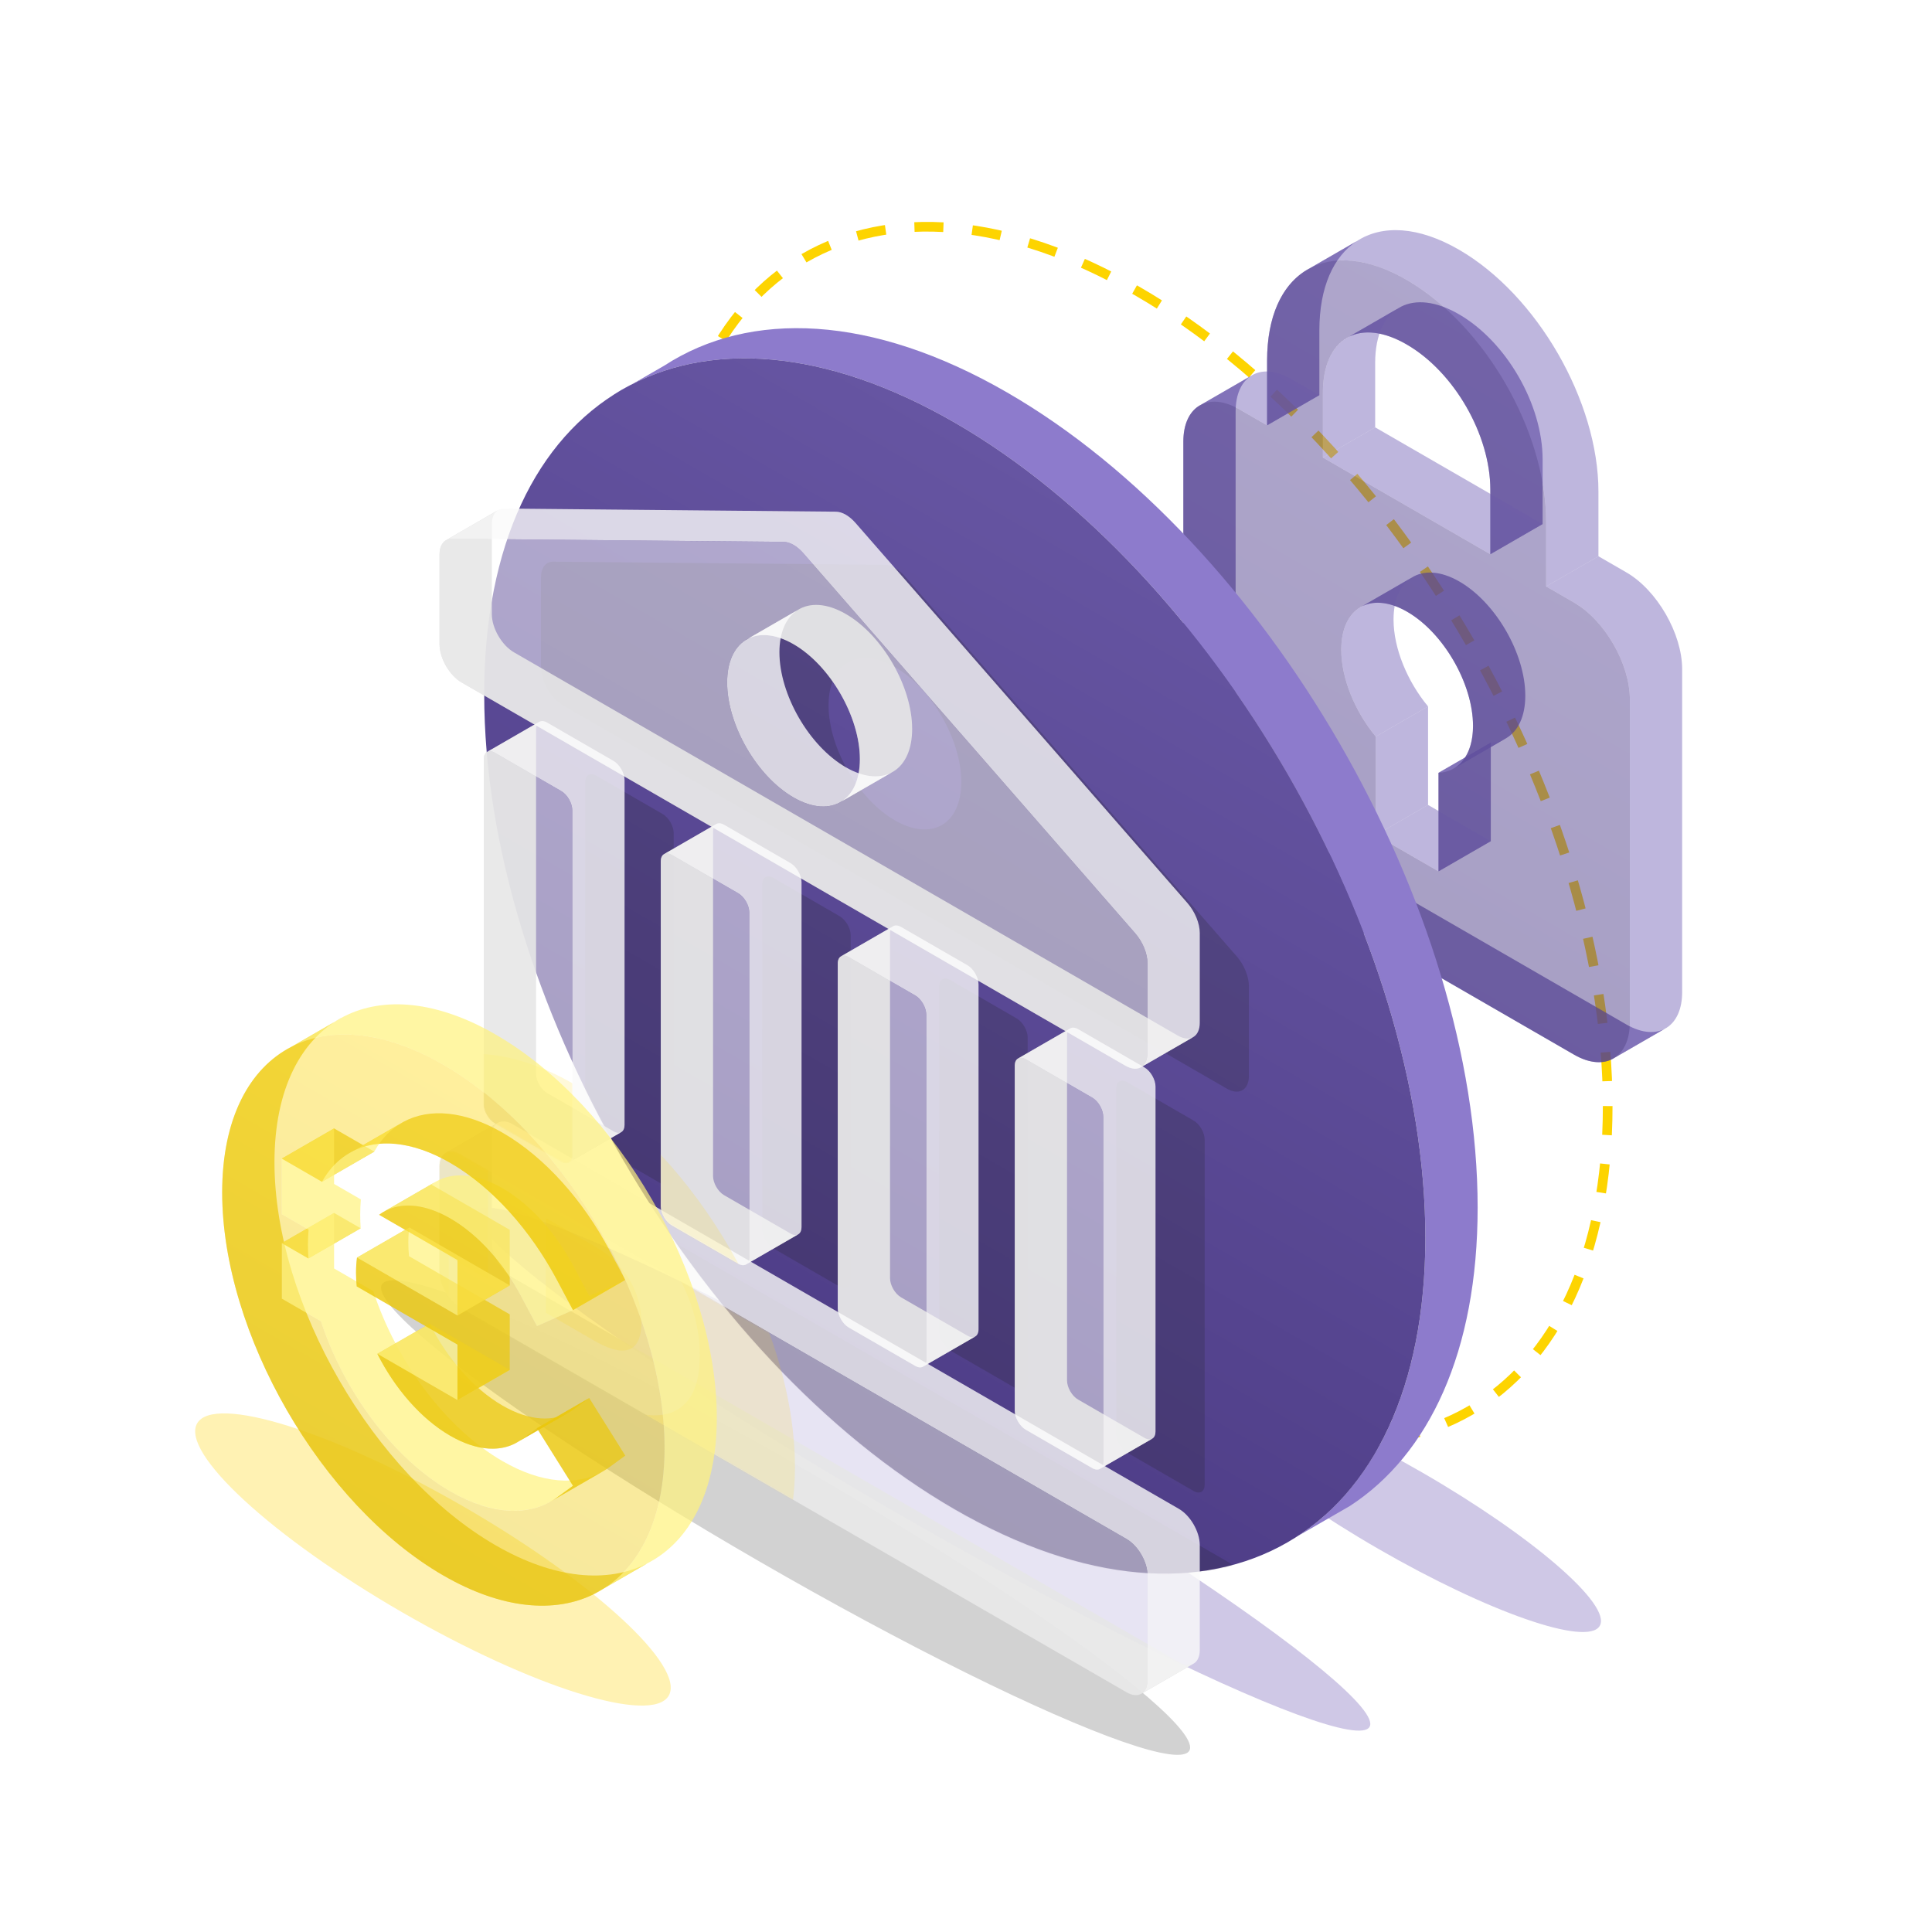 <svg width="1600" height="1600" viewBox="0 0 1600 1600" fill="none" xmlns="http://www.w3.org/2000/svg">
<path d="M1331.42 916C1331.42 1164.53 1156.94 1265.26 941.711 1141C726.48 1016.74 552 714.528 552 466C552 217.472 726.48 116.736 941.711 241C1156.94 365.264 1331.42 667.472 1331.42 916Z" stroke="#FDD400" stroke-width="8" stroke-dasharray="24 24"/>
<g filter="url(#filter0_f_2376_2)">
<ellipse cx="650.588" cy="1256.8" rx="386.073" ry="42.317" transform="rotate(30 650.588 1256.8)" fill="#201F21" fill-opacity="0.2"/>
</g>
<g filter="url(#filter1_f_2376_2)">
<ellipse cx="764.616" cy="1216.73" rx="426.764" ry="42.317" transform="rotate(30 764.616 1216.73)" fill="#5E48AC" fill-opacity="0.3"/>
</g>
<g filter="url(#filter2_f_2376_2)">
<ellipse cx="1159.54" cy="1251.02" rx="190.88" ry="36.463" transform="rotate(30 1159.54 1251.02)" fill="#5E48AC" fill-opacity="0.3"/>
</g>
<g filter="url(#filter3_f_2376_2)">
<ellipse cx="358.556" cy="1291.51" rx="225.484" ry="50.606" transform="rotate(30 358.556 1291.51)" fill="#FDD400" fill-opacity="0.3"/>
</g>
<path fill-rule="evenodd" clip-rule="evenodd" d="M1337.2 875.95C1328.76 881.458 1316.79 881.055 1303.57 873.423L1026.22 713.298C1000.8 698.62 980 662.541 980 633.123V365.69C980 351.57 984.793 341.448 992.588 336.364L1035.89 311.364C1028.09 316.448 1023.3 326.57 1023.3 340.69V608.123C1023.3 637.541 1044.1 673.62 1069.53 688.298L1346.87 848.423C1360.09 856.055 1372.06 856.458 1380.51 850.95L1337.2 875.95Z" fill="#544199" fill-opacity="0.7"/>
<path fill-rule="evenodd" clip-rule="evenodd" d="M1049.34 352.234V298.748C1049.34 262.805 1061.05 237.323 1080.39 224.672L1123.69 199.672C1104.35 212.323 1092.64 237.805 1092.64 273.748V327.234L1049.34 352.234Z" fill="#544199" fill-opacity="0.7"/>
<path fill-rule="evenodd" clip-rule="evenodd" d="M1234.23 458.984V405.498C1234.23 360.034 1204.19 307.921 1164.9 285.237C1146.04 274.348 1129.31 272.699 1117.01 278.957L1160.31 253.957C1172.61 247.699 1189.34 249.348 1208.2 260.237C1247.49 282.921 1277.53 335.034 1277.53 380.498V433.984L1234.23 458.984Z" fill="#544199" fill-opacity="0.7"/>
<path fill-rule="evenodd" clip-rule="evenodd" d="M1191.31 640.022V721.61L1234.61 696.61V615.022L1191.31 640.022Z" fill="#544199" fill-opacity="0.7"/>
<path fill-rule="evenodd" clip-rule="evenodd" d="M1125.58 503.504C1135.53 497.035 1149.66 497.564 1165.33 506.61C1195.46 524.007 1219.89 566.316 1219.89 601.11C1219.89 618.342 1213.9 630.499 1204.19 636.268L1247.49 611.268C1257.2 605.499 1263.19 593.342 1263.19 576.11C1263.19 541.316 1238.76 499.007 1208.63 481.61C1192.96 472.564 1178.84 472.035 1168.88 478.504L1125.58 503.504Z" fill="#544199" fill-opacity="0.7"/>
<g filter="url(#filter4_bii_2376_2)">
<path fill-rule="evenodd" clip-rule="evenodd" d="M1280.46 485.672L1303.57 499.015C1328.99 513.693 1349.79 549.772 1349.79 579.19V846.623C1349.79 860.743 1345 870.865 1337.2 875.949L1380.51 850.949C1388.3 845.865 1393.09 835.743 1393.09 821.623V554.19C1393.09 524.772 1372.29 488.693 1346.87 474.015L1323.76 460.672L1280.46 485.672Z" fill="#7F6EBD" fill-opacity="0.5"/>
</g>
<g filter="url(#filter5_bii_2376_2)">
<path fill-rule="evenodd" clip-rule="evenodd" d="M992.588 336.364C1001.03 330.855 1013 331.258 1026.22 338.891L1049.34 352.234L1092.64 327.234L1069.52 313.891C1056.3 306.258 1044.33 305.855 1035.89 311.364L992.588 336.364Z" fill="#7F6EBD" fill-opacity="0.5"/>
</g>
<g filter="url(#filter6_bii_2376_2)">
<path fill-rule="evenodd" clip-rule="evenodd" d="M1080.39 224.672C1101.34 210.967 1131.25 212.322 1164.9 231.75C1229.61 269.113 1280.46 357.304 1280.46 432.186V485.672L1323.76 460.672V407.186C1323.76 332.304 1272.91 244.113 1208.2 206.75C1174.55 187.322 1144.65 185.967 1123.69 199.672L1080.39 224.672Z" fill="#7F6EBD" fill-opacity="0.5"/>
</g>
<g filter="url(#filter7_bii_2376_2)">
<path fill-rule="evenodd" clip-rule="evenodd" d="M1117.01 278.958C1103.68 285.737 1095.56 301.795 1095.56 325.436V378.922L1138.86 353.922V300.436C1138.86 276.795 1146.99 260.737 1160.31 253.958L1117.01 278.958Z" fill="#7F6EBD" fill-opacity="0.5"/>
</g>
<g filter="url(#filter8_bii_2376_2)">
<path fill-rule="evenodd" clip-rule="evenodd" d="M1095.56 378.922L1234.23 458.984L1277.53 433.984L1138.86 353.922L1095.56 378.922Z" fill="#7F6EBD" fill-opacity="0.5"/>
</g>
<g filter="url(#filter9_bii_2376_2)">
<path fill-rule="evenodd" clip-rule="evenodd" d="M1204.19 636.268C1200.41 638.511 1196.08 639.788 1191.31 640.022L1234.61 615.022C1239.38 614.788 1243.72 613.511 1247.49 611.268L1204.19 636.268Z" fill="#7F6EBD" fill-opacity="0.5"/>
</g>
<g filter="url(#filter10_bii_2376_2)">
<path fill-rule="evenodd" clip-rule="evenodd" d="M1191.31 721.61L1139.35 691.61L1182.65 666.61L1234.61 696.61L1191.31 721.61Z" fill="#7F6EBD" fill-opacity="0.5"/>
</g>
<g filter="url(#filter11_bii_2376_2)">
<path fill-rule="evenodd" clip-rule="evenodd" d="M1139.35 691.61V610.022L1182.65 585.022V666.61L1139.35 691.61Z" fill="#7F6EBD" fill-opacity="0.5"/>
</g>
<g filter="url(#filter12_bii_2376_2)">
<path fill-rule="evenodd" clip-rule="evenodd" d="M1139.35 610.022C1122.33 589.532 1110.77 562.043 1110.77 538.11C1110.77 521.409 1116.4 509.475 1125.58 503.504L1168.88 478.504C1159.7 484.475 1154.07 496.409 1154.07 513.11C1154.07 537.043 1165.63 564.532 1182.65 585.022L1139.35 610.022Z" fill="#7F6EBD" fill-opacity="0.5"/>
</g>
<g filter="url(#filter13_b_2376_2)">
<path fill-rule="evenodd" clip-rule="evenodd" d="M1280.46 485.672L1303.57 499.016C1328.99 513.694 1349.79 549.772 1349.79 579.19V846.623C1349.79 876.041 1328.99 888.1 1303.57 873.422L1026.22 713.297C1000.8 698.619 980 662.541 980 633.123V365.69C980 336.272 1000.8 324.213 1026.22 338.891L1049.34 352.235V298.748C1049.34 223.867 1100.18 194.388 1164.9 231.75C1229.61 269.113 1280.46 357.304 1280.46 432.185V485.672ZM1164.9 285.237C1125.61 262.552 1095.56 279.972 1095.56 325.435V378.922L1234.23 458.985V405.498C1234.23 360.034 1204.19 307.921 1164.9 285.237ZM1219.89 601.11C1219.89 625.043 1208.33 639.186 1191.31 640.022V721.61L1139.35 691.61V610.022C1122.33 589.531 1110.77 562.043 1110.77 538.11C1110.77 503.316 1135.2 489.213 1165.33 506.61C1195.46 524.007 1219.89 566.316 1219.89 601.11Z" fill="url(#paint0_linear_2376_2)" fill-opacity="0.5"/>
</g>
<g filter="url(#filter14_ii_2376_2)">
<path fill-rule="evenodd" clip-rule="evenodd" d="M506.812 327.812C577.89 281.605 678.791 285.383 790.712 350C1005.94 474.264 1180.42 776.472 1180.42 1025C1180.42 1144.29 1140.22 1229.54 1074.61 1272.19L1117.91 1247.19C1183.52 1204.54 1223.72 1119.29 1223.72 1000C1223.72 751.472 1049.24 449.264 834.013 325C722.093 260.383 621.191 256.605 550.113 302.812L506.812 327.812Z" fill="#8D7BCC"/>
</g>
<g filter="url(#filter15_b_2376_2)">
<path d="M1180.42 1025C1180.42 1273.53 1005.94 1374.26 790.711 1250C575.48 1125.74 401 823.528 401 575C401 326.472 575.48 225.736 790.711 350C1005.94 474.264 1180.42 776.472 1180.42 1025Z" fill="url(#paint1_linear_2376_2)"/>
</g>
<mask id="mask0_2376_2" style="mask-type:alpha" maskUnits="userSpaceOnUse" x="401" y="296" width="780" height="1008">
<path d="M1180.42 1025C1180.42 1273.53 1005.94 1374.26 790.711 1250C575.48 1125.74 401 823.528 401 575C401 326.472 575.48 225.736 790.711 350C1005.94 474.264 1180.42 776.472 1180.42 1025Z" fill="url(#paint2_linear_2376_2)"/>
</mask>
<g mask="url(#mask0_2376_2)">
<g filter="url(#filter16_f_2376_2)">
<path fill-rule="evenodd" clip-rule="evenodd" d="M448 478.232C448 470.168 451.97 465.096 458.236 465.156L733.064 467.753C738.163 467.802 744.136 471.25 749.235 477.09L1024.06 791.836C1030.33 799.013 1034.3 808.668 1034.3 816.732V890.974C1034.3 902.66 1026.1 907.396 1015.98 901.554L466.322 584.21C456.203 578.368 448 564.16 448 552.474V478.232ZM796.115 647.669C796.115 682.725 771.506 696.935 741.15 679.409C710.793 661.882 686.184 619.256 686.184 584.201C686.184 549.145 710.793 534.935 741.15 552.461C771.506 569.988 796.115 612.614 796.115 647.669Z" fill="#201F21" fill-opacity="0.2"/>
<path d="M493.805 949.182C488.745 946.261 484.644 939.157 484.644 933.314L484.644 647.683C484.644 641.841 488.745 639.472 493.805 642.393L548.77 674.128C553.83 677.049 557.931 684.153 557.931 689.996L557.931 975.627C557.931 981.469 553.83 983.838 548.77 980.917L493.805 949.182Z" fill="#201F21" fill-opacity="0.2"/>
<path d="M640.379 1033.81C635.32 1030.89 631.218 1023.78 631.218 1017.94L631.218 732.308C631.218 726.466 635.32 724.097 640.379 727.018L695.345 758.753C700.404 761.674 704.506 768.778 704.506 774.621L704.506 1060.25C704.506 1066.09 700.404 1068.46 695.345 1065.54L640.379 1033.81Z" fill="#201F21" fill-opacity="0.2"/>
<path d="M777.793 1102.56C777.793 1108.41 781.895 1115.51 786.954 1118.43L841.92 1150.17C846.979 1153.09 851.081 1150.72 851.081 1144.88V859.246C851.081 853.403 846.979 846.299 841.92 843.378L786.954 811.643C781.895 808.722 777.793 811.091 777.793 816.933V1102.56Z" fill="#201F21" fill-opacity="0.2"/>
<path d="M933.529 1203.06C928.47 1200.14 924.368 1193.03 924.368 1187.19V901.558C924.368 895.716 928.47 893.347 933.529 896.268L988.495 928.003C993.554 930.924 997.655 938.028 997.655 943.871V1229.5C997.655 1235.34 993.554 1237.71 988.495 1234.79L933.529 1203.06Z" fill="#201F21" fill-opacity="0.2"/>
<path d="M465.321 1102C455.755 1096.48 448 1083.05 448 1072V985.053C448 974.007 455.755 969.53 465.321 975.053L1016.98 1293.55C1026.54 1299.08 1034.3 1312.51 1034.3 1323.55V1410.5C1034.3 1421.55 1026.54 1426.02 1016.98 1420.5L465.321 1102Z" fill="#201F21" fill-opacity="0.2"/>
</g>
</g>
<path fill-rule="evenodd" clip-rule="evenodd" d="M945.325 883.596C941.983 885.769 937.239 885.592 931.978 882.554L382.322 565.21C372.203 559.368 364 545.16 364 533.474V459.232C364 453.748 365.836 449.649 368.981 447.605L412.282 422.605C409.137 424.649 407.301 428.748 407.301 434.232V508.474C407.301 520.16 415.504 534.368 425.623 540.21L975.279 857.554C980.541 860.592 985.284 860.769 988.626 858.596L945.325 883.596Z" fill="#CDCDCD" fill-opacity="0.9"/>
<path fill-rule="evenodd" clip-rule="evenodd" d="M617.107 530.333C627.133 523.815 641.364 524.347 657.149 533.461C687.506 550.988 712.115 593.614 712.115 628.669C712.115 645.496 706.445 657.52 697.191 663.537L740.493 638.537C749.746 632.52 755.416 620.496 755.416 603.669C755.416 568.614 730.807 525.988 700.451 508.461C684.665 499.347 670.434 498.815 660.409 505.333L617.107 530.333Z" fill="#CDCDCD" fill-opacity="0.9"/>
<path fill-rule="evenodd" clip-rule="evenodd" d="M471.444 962.438C469.773 963.524 467.401 963.435 464.77 961.916L409.804 930.182C404.745 927.261 400.644 920.157 400.644 914.314V628.683C400.644 625.878 401.589 623.874 403.131 622.872L446.432 597.872C444.89 598.874 443.945 600.878 443.945 603.683V889.314C443.945 895.157 448.046 902.261 453.106 905.182L508.071 936.916C510.702 938.435 513.074 938.524 514.745 937.438L471.444 962.438Z" fill="#CDCDCD" fill-opacity="0.9"/>
<path fill-rule="evenodd" clip-rule="evenodd" d="M618.019 1047.06C616.348 1048.15 613.976 1048.06 611.344 1046.54L556.379 1014.81C551.319 1011.89 547.218 1004.78 547.218 998.939V713.308C547.218 710.503 548.163 708.499 549.705 707.497L593.006 682.497C591.464 683.499 590.519 685.503 590.519 688.308V973.939C590.519 979.782 594.621 986.886 599.681 989.807L654.646 1021.54C657.277 1023.06 659.649 1023.15 661.32 1022.06L618.019 1047.06Z" fill="#CDCDCD" fill-opacity="0.9"/>
<path fill-rule="evenodd" clip-rule="evenodd" d="M696.678 791.892C694.902 792.796 693.793 794.894 693.793 797.933V1083.56C693.793 1089.41 697.894 1096.51 702.955 1099.43L757.92 1131.17C760.348 1132.57 762.556 1132.75 764.196 1131.92L807.497 1106.92C805.858 1107.75 803.65 1107.57 801.221 1106.17L746.256 1074.43C741.196 1071.51 737.094 1064.41 737.094 1058.56V772.933C737.094 769.894 738.203 767.796 739.979 766.892L696.678 791.892Z" fill="#CDCDCD" fill-opacity="0.9"/>
<path fill-rule="evenodd" clip-rule="evenodd" d="M911.168 1216.31C909.497 1217.4 907.125 1217.31 904.494 1215.79L849.529 1184.06C844.469 1181.14 840.367 1174.03 840.367 1168.19V882.558C840.367 879.753 841.312 877.749 842.855 876.747L886.156 851.747C884.613 852.749 883.668 854.753 883.668 857.558V1143.19C883.668 1149.03 887.77 1156.14 892.83 1159.06L947.795 1190.79C950.426 1192.31 952.798 1192.4 954.469 1191.31L911.168 1216.31Z" fill="#CDCDCD" fill-opacity="0.9"/>
<path fill-rule="evenodd" clip-rule="evenodd" d="M945.597 1402.49C942.438 1404.54 937.953 1404.37 932.979 1401.5L381.321 1083C371.755 1077.48 364 1064.05 364 1053V966.053C364 960.751 365.787 956.962 368.703 955.066L412.004 930.066C409.088 931.962 407.301 935.751 407.301 941.053V1028C407.301 1039.05 415.056 1052.48 424.622 1058L976.28 1376.5C981.254 1379.37 985.739 1379.54 988.898 1377.49L945.597 1402.49Z" fill="#CDCDCD" fill-opacity="0.9"/>
<g filter="url(#filter17_bii_2376_2)">
<path fill-rule="evenodd" clip-rule="evenodd" d="M368.98 447.605C370.461 446.643 372.231 446.137 374.236 446.156L649.064 448.753C654.162 448.801 660.136 452.25 665.234 458.089L940.062 772.836C946.329 780.013 950.299 789.668 950.299 797.732V871.974C950.299 877.583 948.409 881.591 945.324 883.597L988.625 858.597C991.71 856.591 993.6 852.583 993.6 846.974V772.732C993.6 764.668 989.63 755.013 983.364 747.836L708.536 433.089C703.437 427.25 697.464 423.801 692.365 423.753L417.537 421.156C415.532 421.137 413.762 421.643 412.282 422.605L368.98 447.605Z" fill="#FAFAFA" fill-opacity="0.8"/>
</g>
<g filter="url(#filter18_bii_2376_2)">
<path fill-rule="evenodd" clip-rule="evenodd" d="M697.191 663.537C687.166 670.055 672.935 669.523 657.149 660.409C626.793 642.882 602.184 600.256 602.184 565.2C602.184 548.374 607.854 536.35 617.107 530.333L660.409 505.333C651.155 511.35 645.485 523.374 645.485 540.2C645.485 575.256 670.094 617.882 700.451 635.409C716.236 644.523 730.467 645.055 740.493 638.537L697.191 663.537Z" fill="#FAFAFA" fill-opacity="0.8"/>
</g>
<g filter="url(#filter19_bii_2376_2)">
<path fill-rule="evenodd" clip-rule="evenodd" d="M403.131 622.872C404.802 621.785 407.174 621.874 409.804 623.393L464.77 655.127C469.83 658.049 473.931 665.153 473.931 670.996V956.627C473.931 959.432 472.986 961.436 471.444 962.438L514.745 937.438C516.288 936.436 517.233 934.432 517.233 931.627V645.996C517.233 640.153 513.131 633.049 508.071 630.127L453.106 598.393C450.475 596.874 448.103 596.785 446.432 597.872L403.131 622.872Z" fill="#FAFAFA" fill-opacity="0.8"/>
</g>
<g filter="url(#filter20_bii_2376_2)">
<path fill-rule="evenodd" clip-rule="evenodd" d="M549.705 707.497C551.376 706.41 553.748 706.499 556.379 708.019L611.344 739.753C616.404 742.674 620.506 749.778 620.506 755.621V1041.25C620.506 1044.06 619.561 1046.06 618.019 1047.06L661.32 1022.06C662.862 1021.06 663.807 1019.06 663.807 1016.25V730.621C663.807 724.778 659.706 717.674 654.646 714.753L599.681 683.019C597.049 681.499 594.677 681.41 593.006 682.497L549.705 707.497Z" fill="#FAFAFA" fill-opacity="0.8"/>
</g>
<g filter="url(#filter21_bii_2376_2)">
<path fill-rule="evenodd" clip-rule="evenodd" d="M764.196 1131.92C765.972 1131.01 767.081 1128.92 767.081 1125.88V840.246C767.081 834.403 762.979 827.299 757.919 824.378L702.954 792.644C700.525 791.241 698.317 791.058 696.678 791.892L739.979 766.892C741.619 766.058 743.827 766.241 746.255 767.644L801.22 799.378C806.281 802.299 810.382 809.403 810.382 815.246V1100.88C810.382 1103.92 809.273 1106.01 807.497 1106.92L764.196 1131.92Z" fill="#FAFAFA" fill-opacity="0.8"/>
</g>
<g filter="url(#filter22_bii_2376_2)">
<path fill-rule="evenodd" clip-rule="evenodd" d="M842.855 876.747C844.526 875.66 846.898 875.749 849.53 877.269L904.495 909.003C909.554 911.924 913.656 919.028 913.656 924.871V1210.5C913.656 1213.31 912.711 1215.31 911.169 1216.31L954.47 1191.31C956.012 1190.31 956.958 1188.31 956.958 1185.5V899.871C956.958 894.028 952.855 886.924 947.796 884.003L892.831 852.269C890.2 850.749 887.828 850.66 886.157 851.747L842.855 876.747Z" fill="#FAFAFA" fill-opacity="0.8"/>
</g>
<g filter="url(#filter23_bii_2376_2)">
<path fill-rule="evenodd" clip-rule="evenodd" d="M368.703 955.066C371.862 953.013 376.347 953.181 381.321 956.053L932.979 1274.55C942.545 1280.08 950.3 1293.51 950.3 1304.55V1391.5C950.3 1396.8 948.513 1400.59 945.597 1402.49L988.898 1377.49C991.814 1375.59 993.601 1371.8 993.601 1366.5V1279.55C993.601 1268.51 985.846 1255.08 976.28 1249.55L424.622 931.053C419.648 928.181 415.163 928.013 412.004 930.066L368.703 955.066Z" fill="#FAFAFA" fill-opacity="0.8"/>
</g>
<g filter="url(#filter24_b_2376_2)">
<path fill-rule="evenodd" clip-rule="evenodd" d="M364 459.232C364 451.168 367.97 446.096 374.236 446.156L649.064 448.753C654.163 448.802 660.136 452.25 665.235 458.09L940.063 772.836C946.329 780.013 950.299 789.668 950.299 797.732V871.974C950.299 883.66 942.096 888.396 931.977 882.554L382.322 565.21C372.203 559.368 364 545.16 364 533.474V459.232ZM712.115 628.669C712.115 663.725 687.506 677.935 657.15 660.409C626.793 642.882 602.184 600.256 602.184 565.201C602.184 530.145 626.793 515.935 657.15 533.461C687.506 550.988 712.115 593.614 712.115 628.669Z" fill="white" fill-opacity="0.5"/>
<path d="M409.805 930.182C404.745 927.261 400.644 920.157 400.644 914.314L400.644 628.683C400.644 622.841 404.745 620.472 409.805 623.393L464.77 655.128C469.83 658.049 473.931 665.153 473.931 670.996L473.931 956.627C473.931 962.469 469.83 964.838 464.77 961.917L409.805 930.182Z" fill="white" fill-opacity="0.5"/>
<path d="M556.379 1014.81C551.32 1011.89 547.218 1004.78 547.218 998.939L547.218 713.308C547.218 707.466 551.32 705.097 556.379 708.018L611.345 739.753C616.404 742.674 620.506 749.778 620.506 755.621L620.506 1041.25C620.506 1047.09 616.404 1049.46 611.345 1046.54L556.379 1014.81Z" fill="white" fill-opacity="0.5"/>
<path d="M693.793 1083.56C693.793 1089.41 697.895 1096.51 702.954 1099.43L757.92 1131.17C762.979 1134.09 767.081 1131.72 767.081 1125.88V840.246C767.081 834.403 762.979 827.299 757.92 824.378L702.954 792.643C697.895 789.722 693.793 792.091 693.793 797.933V1083.56Z" fill="white" fill-opacity="0.5"/>
<path d="M849.529 1184.06C844.47 1181.14 840.368 1174.03 840.368 1168.19V882.558C840.368 876.716 844.47 874.347 849.529 877.268L904.495 909.003C909.554 911.924 913.655 919.028 913.655 924.871V1210.5C913.655 1216.34 909.554 1218.71 904.495 1215.79L849.529 1184.06Z" fill="white" fill-opacity="0.5"/>
<path d="M381.321 1083C371.755 1077.48 364 1064.05 364 1053V966.053C364 955.007 371.755 950.53 381.321 956.053L932.979 1274.55C942.544 1280.08 950.299 1293.51 950.299 1304.55V1391.5C950.299 1402.55 942.544 1407.02 932.979 1401.5L381.321 1083Z" fill="white" fill-opacity="0.5"/>
</g>
<mask id="mask1_2376_2" style="mask-type:alpha" maskUnits="userSpaceOnUse" x="364" y="446" width="587" height="958">
<path fill-rule="evenodd" clip-rule="evenodd" d="M364 459.232C364 451.168 367.97 446.096 374.236 446.156L649.064 448.753C654.163 448.802 660.136 452.25 665.235 458.09L940.063 772.836C946.329 780.012 950.299 789.668 950.299 797.732V871.974C950.299 883.66 942.096 888.396 931.977 882.554L382.322 565.21C372.203 559.368 364 545.16 364 533.474V459.232ZM712.115 628.669C712.115 663.725 687.506 677.935 657.15 660.409C626.793 642.882 602.184 600.256 602.184 565.201C602.184 530.145 626.793 515.935 657.15 533.461C687.506 550.988 712.115 593.614 712.115 628.669Z" fill="white" fill-opacity="0.5"/>
<path d="M409.805 930.182C404.745 927.261 400.644 920.157 400.644 914.314L400.644 628.683C400.644 622.841 404.745 620.472 409.805 623.393L464.77 655.128C469.83 658.049 473.931 665.153 473.931 670.996L473.931 956.627C473.931 962.469 469.83 964.838 464.77 961.917L409.805 930.182Z" fill="white" fill-opacity="0.5"/>
<path d="M556.379 1014.81C551.32 1011.89 547.218 1004.78 547.218 998.939L547.218 713.308C547.218 707.466 551.32 705.097 556.379 708.018L611.345 739.753C616.404 742.674 620.506 749.778 620.506 755.621L620.506 1041.25C620.506 1047.09 616.404 1049.46 611.345 1046.54L556.379 1014.81Z" fill="white" fill-opacity="0.5"/>
<path d="M693.793 1083.56C693.793 1089.41 697.895 1096.51 702.954 1099.43L757.92 1131.17C762.979 1134.09 767.081 1131.72 767.081 1125.88V840.246C767.081 834.403 762.979 827.299 757.92 824.378L702.954 792.643C697.895 789.722 693.793 792.091 693.793 797.933V1083.56Z" fill="white" fill-opacity="0.5"/>
<path d="M849.529 1184.06C844.47 1181.14 840.368 1174.03 840.368 1168.19V882.558C840.368 876.716 844.47 874.347 849.529 877.268L904.495 909.003C909.554 911.924 913.655 919.028 913.655 924.871V1210.5C913.655 1216.34 909.554 1218.71 904.495 1215.79L849.529 1184.06Z" fill="white" fill-opacity="0.5"/>
<path d="M381.321 1083C371.755 1077.48 364 1064.05 364 1053V966.053C364 955.007 371.755 950.53 381.321 956.053L932.979 1274.55C942.545 1280.08 950.299 1293.51 950.299 1304.55V1391.5C950.299 1402.55 942.545 1407.02 932.979 1401.5L381.321 1083Z" fill="white" fill-opacity="0.5"/>
</mask>
<g mask="url(#mask1_2376_2)">
<g filter="url(#filter25_f_2376_2)">
<path fill-rule="evenodd" clip-rule="evenodd" d="M475.164 1320.75C576.323 1379.15 658.329 1331.81 658.329 1215C658.329 1098.19 576.323 956.154 475.164 897.75C374.005 839.346 292 886.692 292 1003.5C292 1120.31 374.005 1262.35 475.164 1320.75ZM452.069 1131.9L493.326 1155.72C511.018 1165.93 526.331 1171.38 539.266 1172.06C552.201 1172.73 562.162 1168.86 569.149 1160.43C576.137 1152.01 579.594 1139.26 579.519 1122.21C579.594 1106.01 576.211 1089.53 569.372 1072.78C562.533 1055.94 552.647 1040.09 539.712 1025.23C526.852 1010.33 511.39 997.665 493.326 987.236L404.122 935.734V1059.48L371.674 1040.75V1085.48L404.122 1104.21V1121.23L371.674 1102.5V1147.23L404.122 1165.96V1199.73L452.069 1227.42V1193.64L501.912 1222.42V1177.69L452.069 1148.91V1131.9ZM452.069 1087.17L491.988 1110.21C501.057 1115.45 508.491 1118.19 514.289 1118.45C520.087 1118.7 524.362 1116.79 527.112 1112.7C529.862 1108.62 531.238 1102.71 531.238 1094.98C531.238 1087.41 529.862 1079.79 527.112 1072.1C524.362 1064.41 520.162 1057.13 514.512 1050.26C508.862 1043.39 501.8 1037.5 493.326 1032.61L452.069 1008.79V1087.17Z" fill="#FDD400" fill-opacity="0.3"/>
</g>
</g>
<path fill-rule="evenodd" clip-rule="evenodd" d="M266.656 978.721L233.363 959.5L276.665 934.5L309.957 953.721L266.656 978.721Z" fill="#E6C30C" fill-opacity="0.7"/>
<path fill-rule="evenodd" clip-rule="evenodd" d="M255.394 1042.22L233.363 1029.5L276.665 1004.5L298.695 1017.22L255.394 1042.22Z" fill="#E6C30C" fill-opacity="0.7"/>
<path fill-rule="evenodd" clip-rule="evenodd" d="M378.856 1089.5V1043.5L313.965 1006.03C315.11 1005.18 316.298 1004.39 317.527 1003.67L360.828 978.671C359.599 979.388 358.411 980.177 357.266 981.035L422.157 1018.5V1064.5L378.856 1089.5Z" fill="#E6C30C" fill-opacity="0.7"/>
<path fill-rule="evenodd" clip-rule="evenodd" d="M241.685 866.729C206.174 884.802 184 926.76 184 987.5C184 1104.31 266.006 1246.35 367.164 1304.75C415.721 1332.78 459.864 1336.45 492.643 1319.77L535.945 1294.77C503.165 1311.45 459.022 1307.78 410.466 1279.75C309.307 1221.35 227.301 1079.31 227.301 962.5C227.301 901.76 249.476 859.802 284.987 841.729L241.685 866.729Z" fill="#E6C30C" fill-opacity="0.7"/>
<g filter="url(#filter26_bii_2376_2)">
<path fill-rule="evenodd" clip-rule="evenodd" d="M233.363 1029.5V1075.5L265.837 1094.25C284.531 1151.69 325.46 1207.67 372.917 1235.07C405.309 1253.77 434.669 1255.63 455.962 1243.56L499.264 1218.56C477.971 1230.63 448.61 1228.77 416.218 1210.07C368.761 1182.67 327.832 1126.69 309.138 1069.25L276.665 1050.5V1004.5L233.363 1029.5Z" fill="#FFF27D" fill-opacity="0.7"/>
</g>
<g filter="url(#filter27_bii_2376_2)">
<path fill-rule="evenodd" clip-rule="evenodd" d="M317.527 1003.67C331.666 995.422 351.257 996.565 372.918 1009.07C396.24 1022.54 417.15 1046.37 431.481 1073.37L444.671 1098.22L474.522 1084.99L517.823 1059.99L487.972 1073.22L474.782 1048.37C460.451 1021.37 439.541 997.537 416.219 984.072C394.558 971.565 374.967 970.422 360.829 978.671L317.527 1003.67Z" fill="#FFF27D" fill-opacity="0.7"/>
</g>
<path fill-rule="evenodd" clip-rule="evenodd" d="M474.522 1084.99L461.331 1060.14C439.754 1019.49 408.126 983.399 372.918 963.072C341.11 944.707 312.235 942.569 291.021 953.951L334.323 928.951C355.536 917.569 384.411 919.707 416.219 938.072C451.428 958.399 483.055 994.49 504.633 1035.14L517.823 1059.99L474.522 1084.99Z" fill="#E6C30C" fill-opacity="0.7"/>
<g filter="url(#filter28_bii_2376_2)">
<path fill-rule="evenodd" clip-rule="evenodd" d="M233.363 959.5V1005.5L255.545 1018.31C255.194 1022.38 255.014 1026.61 255.014 1031C255.014 1034.7 255.142 1038.45 255.394 1042.22L298.695 1017.22C298.443 1013.45 298.315 1009.7 298.315 1006C298.315 1001.61 298.495 997.383 298.847 993.307L276.665 980.5V934.5L233.363 959.5Z" fill="#FFF27D" fill-opacity="0.7"/>
</g>
<g filter="url(#filter29_bii_2376_2)">
<path fill-rule="evenodd" clip-rule="evenodd" d="M291.021 953.951C281.039 959.308 272.753 967.658 266.656 978.721L309.958 953.721C316.054 942.658 324.34 934.308 334.323 928.951L291.021 953.951Z" fill="#FFF27D" fill-opacity="0.7"/>
</g>
<path fill-rule="evenodd" clip-rule="evenodd" d="M455.962 1243.56C457.814 1242.51 459.604 1241.35 461.331 1240.09L474.521 1230.47L444.67 1182.78L487.971 1157.78L517.822 1205.47L504.632 1215.09C502.906 1216.35 501.115 1217.51 499.263 1218.56L455.962 1243.56Z" fill="#E6C30C" fill-opacity="0.7"/>
<path fill-rule="evenodd" clip-rule="evenodd" d="M444.671 1182.78L431.482 1192.4C430.908 1192.81 430.324 1193.22 429.73 1193.6L473.032 1168.6C473.626 1168.22 474.21 1167.81 474.783 1167.4L487.972 1157.78L444.671 1182.78Z" fill="#E6C30C" fill-opacity="0.7"/>
<path fill-rule="evenodd" clip-rule="evenodd" d="M429.729 1193.6C415.472 1202.8 395.306 1202 372.917 1189.07C348.555 1175.01 326.813 1149.59 312.5 1121.19L355.801 1096.19C370.114 1124.59 391.857 1150.01 416.218 1164.07C438.607 1177 458.773 1177.8 473.03 1168.6L429.729 1193.6Z" fill="#E6C30C" fill-opacity="0.7"/>
<g filter="url(#filter30_bii_2376_2)">
<path fill-rule="evenodd" clip-rule="evenodd" d="M312.5 1121.19L378.855 1159.5L422.156 1134.5L355.801 1096.19L312.5 1121.19Z" fill="#FFF27D" fill-opacity="0.7"/>
</g>
<path fill-rule="evenodd" clip-rule="evenodd" d="M378.856 1159.5V1113.5L295.429 1065.33C295.048 1061.51 294.852 1057.72 294.852 1054C294.852 1049.59 295.127 1045.4 295.66 1041.47L338.962 1016.47C338.428 1020.4 338.153 1024.59 338.153 1029C338.153 1032.72 338.349 1036.51 338.73 1040.33L422.157 1088.5V1134.5L378.856 1159.5Z" fill="#E6C30C" fill-opacity="0.7"/>
<g filter="url(#filter31_bii_2376_2)">
<path fill-rule="evenodd" clip-rule="evenodd" d="M295.66 1041.47L378.856 1089.5L422.157 1064.5L338.961 1016.47L295.66 1041.47Z" fill="#FFF27D" fill-opacity="0.7"/>
</g>
<g filter="url(#filter32_bii_2376_2)">
<path fill-rule="evenodd" clip-rule="evenodd" d="M492.644 1319.77C528.155 1301.7 550.329 1259.74 550.329 1199C550.329 1082.19 468.323 940.154 367.165 881.75C318.608 853.716 274.465 850.047 241.686 866.729L284.987 841.729C317.766 825.047 361.91 828.716 410.466 856.75C511.625 915.154 593.63 1057.19 593.63 1174C593.63 1234.74 571.456 1276.7 535.945 1294.77L492.644 1319.77Z" fill="#FFF27D" fill-opacity="0.7"/>
</g>
<g filter="url(#filter33_b_2376_2)">
<path fill-rule="evenodd" clip-rule="evenodd" d="M367.164 1304.75C468.323 1363.15 550.329 1315.81 550.329 1199C550.329 1082.19 468.323 940.154 367.164 881.75C266.005 823.346 184 870.692 184 987.5C184 1104.31 266.005 1246.35 367.164 1304.75ZM313.965 1006.04C328.274 995.308 349.373 995.478 372.917 1009.07C396.24 1022.54 417.15 1046.37 431.48 1073.37L444.67 1098.22L474.521 1084.99L461.331 1060.14C439.753 1019.49 408.125 983.399 372.917 963.071C326.141 936.065 285.707 944.15 266.656 978.721L233.363 959.5V1005.5L255.546 1018.31C255.194 1022.38 255.014 1026.61 255.014 1031C255.014 1034.7 255.142 1038.45 255.394 1042.22L233.363 1029.5V1075.5L265.837 1094.25C284.531 1151.69 325.46 1207.67 372.917 1235.07C408.125 1255.4 439.753 1255.83 461.331 1240.09L474.521 1230.47L444.67 1182.78L431.48 1192.4C417.15 1202.85 396.24 1202.54 372.917 1189.07C348.556 1175.01 326.814 1149.59 312.501 1121.19L378.856 1159.5V1113.5L295.429 1065.33C295.047 1061.51 294.851 1057.72 294.851 1054C294.851 1049.59 295.127 1045.4 295.66 1041.47L378.856 1089.5V1043.5L313.965 1006.04Z" fill="url(#paint3_linear_2376_2)" fill-opacity="0.4"/>
</g>
<defs>
<filter id="filter0_f_2376_2" x="215.559" y="960.281" width="870.06" height="593.041" filterUnits="userSpaceOnUse" color-interpolation-filters="sRGB">
<feFlood flood-opacity="0" result="BackgroundImageFix"/>
<feBlend mode="normal" in="SourceGraphic" in2="BackgroundImageFix" result="shape"/>
<feGaussianBlur stdDeviation="50" result="effect1_foregroundBlur_2376_2"/>
</filter>
<filter id="filter1_f_2376_2" x="294.412" y="900.193" width="940.408" height="633.082" filterUnits="userSpaceOnUse" color-interpolation-filters="sRGB">
<feFlood flood-opacity="0" result="BackgroundImageFix"/>
<feBlend mode="normal" in="SourceGraphic" in2="BackgroundImageFix" result="shape"/>
<feGaussianBlur stdDeviation="50" result="effect1_foregroundBlur_2376_2"/>
</filter>
<filter id="filter2_f_2376_2" x="893.215" y="1050.46" width="532.647" height="401.111" filterUnits="userSpaceOnUse" color-interpolation-filters="sRGB">
<feFlood flood-opacity="0" result="BackgroundImageFix"/>
<feBlend mode="normal" in="SourceGraphic" in2="BackgroundImageFix" result="shape"/>
<feGaussianBlur stdDeviation="50" result="effect1_foregroundBlur_2376_2"/>
</filter>
<filter id="filter3_f_2376_2" x="61.627" y="1070.51" width="593.857" height="441.986" filterUnits="userSpaceOnUse" color-interpolation-filters="sRGB">
<feFlood flood-opacity="0" result="BackgroundImageFix"/>
<feBlend mode="normal" in="SourceGraphic" in2="BackgroundImageFix" result="shape"/>
<feGaussianBlur stdDeviation="50" result="effect1_foregroundBlur_2376_2"/>
</filter>
<filter id="filter4_bii_2376_2" x="1260.46" y="440.672" width="152.637" height="455.277" filterUnits="userSpaceOnUse" color-interpolation-filters="sRGB">
<feFlood flood-opacity="0" result="BackgroundImageFix"/>
<feGaussianBlur in="BackgroundImageFix" stdDeviation="10"/>
<feComposite in2="SourceAlpha" operator="in" result="effect1_backgroundBlur_2376_2"/>
<feBlend mode="normal" in="SourceGraphic" in2="effect1_backgroundBlur_2376_2" result="shape"/>
<feColorMatrix in="SourceAlpha" type="matrix" values="0 0 0 0 0 0 0 0 0 0 0 0 0 0 0 0 0 0 127 0" result="hardAlpha"/>
<feOffset dy="10"/>
<feGaussianBlur stdDeviation="10"/>
<feComposite in2="hardAlpha" operator="arithmetic" k2="-1" k3="1"/>
<feColorMatrix type="matrix" values="0 0 0 0 0 0 0 0 0 0 0 0 0 0 0 0 0 0 0.2 0"/>
<feBlend mode="normal" in2="shape" result="effect2_innerShadow_2376_2"/>
<feColorMatrix in="SourceAlpha" type="matrix" values="0 0 0 0 0 0 0 0 0 0 0 0 0 0 0 0 0 0 127 0" result="hardAlpha"/>
<feOffset dy="-10"/>
<feGaussianBlur stdDeviation="10"/>
<feComposite in2="hardAlpha" operator="arithmetic" k2="-1" k3="1"/>
<feColorMatrix type="matrix" values="0 0 0 0 1 0 0 0 0 1 0 0 0 0 1 0 0 0 0.5 0"/>
<feBlend mode="normal" in2="effect2_innerShadow_2376_2" result="effect3_innerShadow_2376_2"/>
</filter>
<filter id="filter5_bii_2376_2" x="972.588" y="287.638" width="140.049" height="84.597" filterUnits="userSpaceOnUse" color-interpolation-filters="sRGB">
<feFlood flood-opacity="0" result="BackgroundImageFix"/>
<feGaussianBlur in="BackgroundImageFix" stdDeviation="10"/>
<feComposite in2="SourceAlpha" operator="in" result="effect1_backgroundBlur_2376_2"/>
<feBlend mode="normal" in="SourceGraphic" in2="effect1_backgroundBlur_2376_2" result="shape"/>
<feColorMatrix in="SourceAlpha" type="matrix" values="0 0 0 0 0 0 0 0 0 0 0 0 0 0 0 0 0 0 127 0" result="hardAlpha"/>
<feOffset dy="10"/>
<feGaussianBlur stdDeviation="10"/>
<feComposite in2="hardAlpha" operator="arithmetic" k2="-1" k3="1"/>
<feColorMatrix type="matrix" values="0 0 0 0 0 0 0 0 0 0 0 0 0 0 0 0 0 0 0.2 0"/>
<feBlend mode="normal" in2="shape" result="effect2_innerShadow_2376_2"/>
<feColorMatrix in="SourceAlpha" type="matrix" values="0 0 0 0 0 0 0 0 0 0 0 0 0 0 0 0 0 0 127 0" result="hardAlpha"/>
<feOffset dy="-10"/>
<feGaussianBlur stdDeviation="10"/>
<feComposite in2="hardAlpha" operator="arithmetic" k2="-1" k3="1"/>
<feColorMatrix type="matrix" values="0 0 0 0 1 0 0 0 0 1 0 0 0 0 1 0 0 0 0.5 0"/>
<feBlend mode="normal" in2="effect2_innerShadow_2376_2" result="effect3_innerShadow_2376_2"/>
</filter>
<filter id="filter6_bii_2376_2" x="1060.39" y="170.584" width="283.367" height="335.088" filterUnits="userSpaceOnUse" color-interpolation-filters="sRGB">
<feFlood flood-opacity="0" result="BackgroundImageFix"/>
<feGaussianBlur in="BackgroundImageFix" stdDeviation="10"/>
<feComposite in2="SourceAlpha" operator="in" result="effect1_backgroundBlur_2376_2"/>
<feBlend mode="normal" in="SourceGraphic" in2="effect1_backgroundBlur_2376_2" result="shape"/>
<feColorMatrix in="SourceAlpha" type="matrix" values="0 0 0 0 0 0 0 0 0 0 0 0 0 0 0 0 0 0 127 0" result="hardAlpha"/>
<feOffset dy="10"/>
<feGaussianBlur stdDeviation="10"/>
<feComposite in2="hardAlpha" operator="arithmetic" k2="-1" k3="1"/>
<feColorMatrix type="matrix" values="0 0 0 0 0 0 0 0 0 0 0 0 0 0 0 0 0 0 0.2 0"/>
<feBlend mode="normal" in2="shape" result="effect2_innerShadow_2376_2"/>
<feColorMatrix in="SourceAlpha" type="matrix" values="0 0 0 0 0 0 0 0 0 0 0 0 0 0 0 0 0 0 127 0" result="hardAlpha"/>
<feOffset dy="-10"/>
<feGaussianBlur stdDeviation="10"/>
<feComposite in2="hardAlpha" operator="arithmetic" k2="-1" k3="1"/>
<feColorMatrix type="matrix" values="0 0 0 0 1 0 0 0 0 1 0 0 0 0 1 0 0 0 0.5 0"/>
<feBlend mode="normal" in2="effect2_innerShadow_2376_2" result="effect3_innerShadow_2376_2"/>
</filter>
<filter id="filter7_bii_2376_2" x="1075.56" y="233.958" width="104.749" height="164.965" filterUnits="userSpaceOnUse" color-interpolation-filters="sRGB">
<feFlood flood-opacity="0" result="BackgroundImageFix"/>
<feGaussianBlur in="BackgroundImageFix" stdDeviation="10"/>
<feComposite in2="SourceAlpha" operator="in" result="effect1_backgroundBlur_2376_2"/>
<feBlend mode="normal" in="SourceGraphic" in2="effect1_backgroundBlur_2376_2" result="shape"/>
<feColorMatrix in="SourceAlpha" type="matrix" values="0 0 0 0 0 0 0 0 0 0 0 0 0 0 0 0 0 0 127 0" result="hardAlpha"/>
<feOffset dy="10"/>
<feGaussianBlur stdDeviation="10"/>
<feComposite in2="hardAlpha" operator="arithmetic" k2="-1" k3="1"/>
<feColorMatrix type="matrix" values="0 0 0 0 0 0 0 0 0 0 0 0 0 0 0 0 0 0 0.2 0"/>
<feBlend mode="normal" in2="shape" result="effect2_innerShadow_2376_2"/>
<feColorMatrix in="SourceAlpha" type="matrix" values="0 0 0 0 0 0 0 0 0 0 0 0 0 0 0 0 0 0 127 0" result="hardAlpha"/>
<feOffset dy="-10"/>
<feGaussianBlur stdDeviation="10"/>
<feComposite in2="hardAlpha" operator="arithmetic" k2="-1" k3="1"/>
<feColorMatrix type="matrix" values="0 0 0 0 1 0 0 0 0 1 0 0 0 0 1 0 0 0 0.5 0"/>
<feBlend mode="normal" in2="effect2_innerShadow_2376_2" result="effect3_innerShadow_2376_2"/>
</filter>
<filter id="filter8_bii_2376_2" x="1075.56" y="333.922" width="221.973" height="145.062" filterUnits="userSpaceOnUse" color-interpolation-filters="sRGB">
<feFlood flood-opacity="0" result="BackgroundImageFix"/>
<feGaussianBlur in="BackgroundImageFix" stdDeviation="10"/>
<feComposite in2="SourceAlpha" operator="in" result="effect1_backgroundBlur_2376_2"/>
<feBlend mode="normal" in="SourceGraphic" in2="effect1_backgroundBlur_2376_2" result="shape"/>
<feColorMatrix in="SourceAlpha" type="matrix" values="0 0 0 0 0 0 0 0 0 0 0 0 0 0 0 0 0 0 127 0" result="hardAlpha"/>
<feOffset dy="10"/>
<feGaussianBlur stdDeviation="10"/>
<feComposite in2="hardAlpha" operator="arithmetic" k2="-1" k3="1"/>
<feColorMatrix type="matrix" values="0 0 0 0 0 0 0 0 0 0 0 0 0 0 0 0 0 0 0.2 0"/>
<feBlend mode="normal" in2="shape" result="effect2_innerShadow_2376_2"/>
<feColorMatrix in="SourceAlpha" type="matrix" values="0 0 0 0 0 0 0 0 0 0 0 0 0 0 0 0 0 0 127 0" result="hardAlpha"/>
<feOffset dy="-10"/>
<feGaussianBlur stdDeviation="10"/>
<feComposite in2="hardAlpha" operator="arithmetic" k2="-1" k3="1"/>
<feColorMatrix type="matrix" values="0 0 0 0 1 0 0 0 0 1 0 0 0 0 1 0 0 0 0.5 0"/>
<feBlend mode="normal" in2="effect2_innerShadow_2376_2" result="effect3_innerShadow_2376_2"/>
</filter>
<filter id="filter9_bii_2376_2" x="1171.31" y="591.268" width="96.181" height="68.754" filterUnits="userSpaceOnUse" color-interpolation-filters="sRGB">
<feFlood flood-opacity="0" result="BackgroundImageFix"/>
<feGaussianBlur in="BackgroundImageFix" stdDeviation="10"/>
<feComposite in2="SourceAlpha" operator="in" result="effect1_backgroundBlur_2376_2"/>
<feBlend mode="normal" in="SourceGraphic" in2="effect1_backgroundBlur_2376_2" result="shape"/>
<feColorMatrix in="SourceAlpha" type="matrix" values="0 0 0 0 0 0 0 0 0 0 0 0 0 0 0 0 0 0 127 0" result="hardAlpha"/>
<feOffset dy="10"/>
<feGaussianBlur stdDeviation="10"/>
<feComposite in2="hardAlpha" operator="arithmetic" k2="-1" k3="1"/>
<feColorMatrix type="matrix" values="0 0 0 0 0 0 0 0 0 0 0 0 0 0 0 0 0 0 0.2 0"/>
<feBlend mode="normal" in2="shape" result="effect2_innerShadow_2376_2"/>
<feColorMatrix in="SourceAlpha" type="matrix" values="0 0 0 0 0 0 0 0 0 0 0 0 0 0 0 0 0 0 127 0" result="hardAlpha"/>
<feOffset dy="-10"/>
<feGaussianBlur stdDeviation="10"/>
<feComposite in2="hardAlpha" operator="arithmetic" k2="-1" k3="1"/>
<feColorMatrix type="matrix" values="0 0 0 0 1 0 0 0 0 1 0 0 0 0 1 0 0 0 0.5 0"/>
<feBlend mode="normal" in2="effect2_innerShadow_2376_2" result="effect3_innerShadow_2376_2"/>
</filter>
<filter id="filter10_bii_2376_2" x="1119.35" y="646.61" width="135.263" height="95" filterUnits="userSpaceOnUse" color-interpolation-filters="sRGB">
<feFlood flood-opacity="0" result="BackgroundImageFix"/>
<feGaussianBlur in="BackgroundImageFix" stdDeviation="10"/>
<feComposite in2="SourceAlpha" operator="in" result="effect1_backgroundBlur_2376_2"/>
<feBlend mode="normal" in="SourceGraphic" in2="effect1_backgroundBlur_2376_2" result="shape"/>
<feColorMatrix in="SourceAlpha" type="matrix" values="0 0 0 0 0 0 0 0 0 0 0 0 0 0 0 0 0 0 127 0" result="hardAlpha"/>
<feOffset dy="10"/>
<feGaussianBlur stdDeviation="10"/>
<feComposite in2="hardAlpha" operator="arithmetic" k2="-1" k3="1"/>
<feColorMatrix type="matrix" values="0 0 0 0 0 0 0 0 0 0 0 0 0 0 0 0 0 0 0.2 0"/>
<feBlend mode="normal" in2="shape" result="effect2_innerShadow_2376_2"/>
<feColorMatrix in="SourceAlpha" type="matrix" values="0 0 0 0 0 0 0 0 0 0 0 0 0 0 0 0 0 0 127 0" result="hardAlpha"/>
<feOffset dy="-10"/>
<feGaussianBlur stdDeviation="10"/>
<feComposite in2="hardAlpha" operator="arithmetic" k2="-1" k3="1"/>
<feColorMatrix type="matrix" values="0 0 0 0 1 0 0 0 0 1 0 0 0 0 1 0 0 0 0.5 0"/>
<feBlend mode="normal" in2="effect2_innerShadow_2376_2" result="effect3_innerShadow_2376_2"/>
</filter>
<filter id="filter11_bii_2376_2" x="1119.35" y="565.022" width="83.302" height="146.588" filterUnits="userSpaceOnUse" color-interpolation-filters="sRGB">
<feFlood flood-opacity="0" result="BackgroundImageFix"/>
<feGaussianBlur in="BackgroundImageFix" stdDeviation="10"/>
<feComposite in2="SourceAlpha" operator="in" result="effect1_backgroundBlur_2376_2"/>
<feBlend mode="normal" in="SourceGraphic" in2="effect1_backgroundBlur_2376_2" result="shape"/>
<feColorMatrix in="SourceAlpha" type="matrix" values="0 0 0 0 0 0 0 0 0 0 0 0 0 0 0 0 0 0 127 0" result="hardAlpha"/>
<feOffset dy="10"/>
<feGaussianBlur stdDeviation="10"/>
<feComposite in2="hardAlpha" operator="arithmetic" k2="-1" k3="1"/>
<feColorMatrix type="matrix" values="0 0 0 0 0 0 0 0 0 0 0 0 0 0 0 0 0 0 0.2 0"/>
<feBlend mode="normal" in2="shape" result="effect2_innerShadow_2376_2"/>
<feColorMatrix in="SourceAlpha" type="matrix" values="0 0 0 0 0 0 0 0 0 0 0 0 0 0 0 0 0 0 127 0" result="hardAlpha"/>
<feOffset dy="-10"/>
<feGaussianBlur stdDeviation="10"/>
<feComposite in2="hardAlpha" operator="arithmetic" k2="-1" k3="1"/>
<feColorMatrix type="matrix" values="0 0 0 0 1 0 0 0 0 1 0 0 0 0 1 0 0 0 0.5 0"/>
<feBlend mode="normal" in2="effect2_innerShadow_2376_2" result="effect3_innerShadow_2376_2"/>
</filter>
<filter id="filter12_bii_2376_2" x="1090.77" y="458.504" width="111.88" height="171.519" filterUnits="userSpaceOnUse" color-interpolation-filters="sRGB">
<feFlood flood-opacity="0" result="BackgroundImageFix"/>
<feGaussianBlur in="BackgroundImageFix" stdDeviation="10"/>
<feComposite in2="SourceAlpha" operator="in" result="effect1_backgroundBlur_2376_2"/>
<feBlend mode="normal" in="SourceGraphic" in2="effect1_backgroundBlur_2376_2" result="shape"/>
<feColorMatrix in="SourceAlpha" type="matrix" values="0 0 0 0 0 0 0 0 0 0 0 0 0 0 0 0 0 0 127 0" result="hardAlpha"/>
<feOffset dy="10"/>
<feGaussianBlur stdDeviation="10"/>
<feComposite in2="hardAlpha" operator="arithmetic" k2="-1" k3="1"/>
<feColorMatrix type="matrix" values="0 0 0 0 0 0 0 0 0 0 0 0 0 0 0 0 0 0 0.2 0"/>
<feBlend mode="normal" in2="shape" result="effect2_innerShadow_2376_2"/>
<feColorMatrix in="SourceAlpha" type="matrix" values="0 0 0 0 0 0 0 0 0 0 0 0 0 0 0 0 0 0 127 0" result="hardAlpha"/>
<feOffset dy="-10"/>
<feGaussianBlur stdDeviation="10"/>
<feComposite in2="hardAlpha" operator="arithmetic" k2="-1" k3="1"/>
<feColorMatrix type="matrix" values="0 0 0 0 1 0 0 0 0 1 0 0 0 0 1 0 0 0 0.5 0"/>
<feBlend mode="normal" in2="effect2_innerShadow_2376_2" result="effect3_innerShadow_2376_2"/>
</filter>
<filter id="filter13_b_2376_2" x="950" y="185.584" width="429.793" height="724.091" filterUnits="userSpaceOnUse" color-interpolation-filters="sRGB">
<feFlood flood-opacity="0" result="BackgroundImageFix"/>
<feGaussianBlur in="BackgroundImageFix" stdDeviation="15"/>
<feComposite in2="SourceAlpha" operator="in" result="effect1_backgroundBlur_2376_2"/>
<feBlend mode="normal" in="SourceGraphic" in2="effect1_backgroundBlur_2376_2" result="shape"/>
</filter>
<filter id="filter14_ii_2376_2" x="506.812" y="261.774" width="716.913" height="1020.41" filterUnits="userSpaceOnUse" color-interpolation-filters="sRGB">
<feFlood flood-opacity="0" result="BackgroundImageFix"/>
<feBlend mode="normal" in="SourceGraphic" in2="BackgroundImageFix" result="shape"/>
<feColorMatrix in="SourceAlpha" type="matrix" values="0 0 0 0 0 0 0 0 0 0 0 0 0 0 0 0 0 0 127 0" result="hardAlpha"/>
<feOffset dy="10"/>
<feGaussianBlur stdDeviation="15"/>
<feComposite in2="hardAlpha" operator="arithmetic" k2="-1" k3="1"/>
<feColorMatrix type="matrix" values="0 0 0 0 0 0 0 0 0 0 0 0 0 0 0 0 0 0 0.2 0"/>
<feBlend mode="normal" in2="shape" result="effect1_innerShadow_2376_2"/>
<feColorMatrix in="SourceAlpha" type="matrix" values="0 0 0 0 0 0 0 0 0 0 0 0 0 0 0 0 0 0 127 0" result="hardAlpha"/>
<feOffset dy="-10"/>
<feGaussianBlur stdDeviation="15"/>
<feComposite in2="hardAlpha" operator="arithmetic" k2="-1" k3="1"/>
<feColorMatrix type="matrix" values="0 0 0 0 1 0 0 0 0 1 0 0 0 0 1 0 0 0 0.1 0"/>
<feBlend mode="normal" in2="effect1_innerShadow_2376_2" result="effect2_innerShadow_2376_2"/>
</filter>
<filter id="filter15_b_2376_2" x="371" y="266.774" width="839.423" height="1066.45" filterUnits="userSpaceOnUse" color-interpolation-filters="sRGB">
<feFlood flood-opacity="0" result="BackgroundImageFix"/>
<feGaussianBlur in="BackgroundImageFix" stdDeviation="15"/>
<feComposite in2="SourceAlpha" operator="in" result="effect1_backgroundBlur_2376_2"/>
<feBlend mode="normal" in="SourceGraphic" in2="effect1_backgroundBlur_2376_2" result="shape"/>
</filter>
<filter id="filter16_f_2376_2" x="428" y="445.155" width="626.299" height="997.71" filterUnits="userSpaceOnUse" color-interpolation-filters="sRGB">
<feFlood flood-opacity="0" result="BackgroundImageFix"/>
<feBlend mode="normal" in="SourceGraphic" in2="BackgroundImageFix" result="shape"/>
<feGaussianBlur stdDeviation="10" result="effect1_foregroundBlur_2376_2"/>
</filter>
<filter id="filter17_bii_2376_2" x="348.98" y="401.155" width="664.619" height="502.441" filterUnits="userSpaceOnUse" color-interpolation-filters="sRGB">
<feFlood flood-opacity="0" result="BackgroundImageFix"/>
<feGaussianBlur in="BackgroundImageFix" stdDeviation="10"/>
<feComposite in2="SourceAlpha" operator="in" result="effect1_backgroundBlur_2376_2"/>
<feBlend mode="normal" in="SourceGraphic" in2="effect1_backgroundBlur_2376_2" result="shape"/>
<feColorMatrix in="SourceAlpha" type="matrix" values="0 0 0 0 0 0 0 0 0 0 0 0 0 0 0 0 0 0 127 0" result="hardAlpha"/>
<feOffset dy="10"/>
<feGaussianBlur stdDeviation="10"/>
<feComposite in2="hardAlpha" operator="arithmetic" k2="-1" k3="1"/>
<feColorMatrix type="matrix" values="0 0 0 0 0 0 0 0 0 0 0 0 0 0 0 0 0 0 0.2 0"/>
<feBlend mode="normal" in2="shape" result="effect2_innerShadow_2376_2"/>
<feColorMatrix in="SourceAlpha" type="matrix" values="0 0 0 0 0 0 0 0 0 0 0 0 0 0 0 0 0 0 127 0" result="hardAlpha"/>
<feOffset dy="-10"/>
<feGaussianBlur stdDeviation="10"/>
<feComposite in2="hardAlpha" operator="arithmetic" k2="-1" k3="1"/>
<feColorMatrix type="matrix" values="0 0 0 0 1 0 0 0 0 1 0 0 0 0 1 0 0 0 0.5 0"/>
<feBlend mode="normal" in2="effect2_innerShadow_2376_2" result="effect3_innerShadow_2376_2"/>
</filter>
<filter id="filter18_bii_2376_2" x="582.184" y="485.333" width="178.309" height="202.582" filterUnits="userSpaceOnUse" color-interpolation-filters="sRGB">
<feFlood flood-opacity="0" result="BackgroundImageFix"/>
<feGaussianBlur in="BackgroundImageFix" stdDeviation="10"/>
<feComposite in2="SourceAlpha" operator="in" result="effect1_backgroundBlur_2376_2"/>
<feBlend mode="normal" in="SourceGraphic" in2="effect1_backgroundBlur_2376_2" result="shape"/>
<feColorMatrix in="SourceAlpha" type="matrix" values="0 0 0 0 0 0 0 0 0 0 0 0 0 0 0 0 0 0 127 0" result="hardAlpha"/>
<feOffset dy="10"/>
<feGaussianBlur stdDeviation="10"/>
<feComposite in2="hardAlpha" operator="arithmetic" k2="-1" k3="1"/>
<feColorMatrix type="matrix" values="0 0 0 0 0 0 0 0 0 0 0 0 0 0 0 0 0 0 0.2 0"/>
<feBlend mode="normal" in2="shape" result="effect2_innerShadow_2376_2"/>
<feColorMatrix in="SourceAlpha" type="matrix" values="0 0 0 0 0 0 0 0 0 0 0 0 0 0 0 0 0 0 127 0" result="hardAlpha"/>
<feOffset dy="-10"/>
<feGaussianBlur stdDeviation="10"/>
<feComposite in2="hardAlpha" operator="arithmetic" k2="-1" k3="1"/>
<feColorMatrix type="matrix" values="0 0 0 0 1 0 0 0 0 1 0 0 0 0 1 0 0 0 0.5 0"/>
<feBlend mode="normal" in2="effect2_innerShadow_2376_2" result="effect3_innerShadow_2376_2"/>
</filter>
<filter id="filter19_bii_2376_2" x="383.131" y="577.142" width="154.102" height="405.296" filterUnits="userSpaceOnUse" color-interpolation-filters="sRGB">
<feFlood flood-opacity="0" result="BackgroundImageFix"/>
<feGaussianBlur in="BackgroundImageFix" stdDeviation="10"/>
<feComposite in2="SourceAlpha" operator="in" result="effect1_backgroundBlur_2376_2"/>
<feBlend mode="normal" in="SourceGraphic" in2="effect1_backgroundBlur_2376_2" result="shape"/>
<feColorMatrix in="SourceAlpha" type="matrix" values="0 0 0 0 0 0 0 0 0 0 0 0 0 0 0 0 0 0 127 0" result="hardAlpha"/>
<feOffset dy="10"/>
<feGaussianBlur stdDeviation="10"/>
<feComposite in2="hardAlpha" operator="arithmetic" k2="-1" k3="1"/>
<feColorMatrix type="matrix" values="0 0 0 0 0 0 0 0 0 0 0 0 0 0 0 0 0 0 0.2 0"/>
<feBlend mode="normal" in2="shape" result="effect2_innerShadow_2376_2"/>
<feColorMatrix in="SourceAlpha" type="matrix" values="0 0 0 0 0 0 0 0 0 0 0 0 0 0 0 0 0 0 127 0" result="hardAlpha"/>
<feOffset dy="-10"/>
<feGaussianBlur stdDeviation="10"/>
<feComposite in2="hardAlpha" operator="arithmetic" k2="-1" k3="1"/>
<feColorMatrix type="matrix" values="0 0 0 0 1 0 0 0 0 1 0 0 0 0 1 0 0 0 0.5 0"/>
<feBlend mode="normal" in2="effect2_innerShadow_2376_2" result="effect3_innerShadow_2376_2"/>
</filter>
<filter id="filter20_bii_2376_2" x="529.705" y="661.767" width="154.103" height="405.296" filterUnits="userSpaceOnUse" color-interpolation-filters="sRGB">
<feFlood flood-opacity="0" result="BackgroundImageFix"/>
<feGaussianBlur in="BackgroundImageFix" stdDeviation="10"/>
<feComposite in2="SourceAlpha" operator="in" result="effect1_backgroundBlur_2376_2"/>
<feBlend mode="normal" in="SourceGraphic" in2="effect1_backgroundBlur_2376_2" result="shape"/>
<feColorMatrix in="SourceAlpha" type="matrix" values="0 0 0 0 0 0 0 0 0 0 0 0 0 0 0 0 0 0 127 0" result="hardAlpha"/>
<feOffset dy="10"/>
<feGaussianBlur stdDeviation="10"/>
<feComposite in2="hardAlpha" operator="arithmetic" k2="-1" k3="1"/>
<feColorMatrix type="matrix" values="0 0 0 0 0 0 0 0 0 0 0 0 0 0 0 0 0 0 0.2 0"/>
<feBlend mode="normal" in2="shape" result="effect2_innerShadow_2376_2"/>
<feColorMatrix in="SourceAlpha" type="matrix" values="0 0 0 0 0 0 0 0 0 0 0 0 0 0 0 0 0 0 127 0" result="hardAlpha"/>
<feOffset dy="-10"/>
<feGaussianBlur stdDeviation="10"/>
<feComposite in2="hardAlpha" operator="arithmetic" k2="-1" k3="1"/>
<feColorMatrix type="matrix" values="0 0 0 0 1 0 0 0 0 1 0 0 0 0 1 0 0 0 0.5 0"/>
<feBlend mode="normal" in2="effect2_innerShadow_2376_2" result="effect3_innerShadow_2376_2"/>
</filter>
<filter id="filter21_bii_2376_2" x="676.678" y="746.392" width="153.704" height="405.526" filterUnits="userSpaceOnUse" color-interpolation-filters="sRGB">
<feFlood flood-opacity="0" result="BackgroundImageFix"/>
<feGaussianBlur in="BackgroundImageFix" stdDeviation="10"/>
<feComposite in2="SourceAlpha" operator="in" result="effect1_backgroundBlur_2376_2"/>
<feBlend mode="normal" in="SourceGraphic" in2="effect1_backgroundBlur_2376_2" result="shape"/>
<feColorMatrix in="SourceAlpha" type="matrix" values="0 0 0 0 0 0 0 0 0 0 0 0 0 0 0 0 0 0 127 0" result="hardAlpha"/>
<feOffset dy="10"/>
<feGaussianBlur stdDeviation="10"/>
<feComposite in2="hardAlpha" operator="arithmetic" k2="-1" k3="1"/>
<feColorMatrix type="matrix" values="0 0 0 0 0 0 0 0 0 0 0 0 0 0 0 0 0 0 0.2 0"/>
<feBlend mode="normal" in2="shape" result="effect2_innerShadow_2376_2"/>
<feColorMatrix in="SourceAlpha" type="matrix" values="0 0 0 0 0 0 0 0 0 0 0 0 0 0 0 0 0 0 127 0" result="hardAlpha"/>
<feOffset dy="-10"/>
<feGaussianBlur stdDeviation="10"/>
<feComposite in2="hardAlpha" operator="arithmetic" k2="-1" k3="1"/>
<feColorMatrix type="matrix" values="0 0 0 0 1 0 0 0 0 1 0 0 0 0 1 0 0 0 0.5 0"/>
<feBlend mode="normal" in2="effect2_innerShadow_2376_2" result="effect3_innerShadow_2376_2"/>
</filter>
<filter id="filter22_bii_2376_2" x="822.855" y="831.017" width="154.103" height="405.296" filterUnits="userSpaceOnUse" color-interpolation-filters="sRGB">
<feFlood flood-opacity="0" result="BackgroundImageFix"/>
<feGaussianBlur in="BackgroundImageFix" stdDeviation="10"/>
<feComposite in2="SourceAlpha" operator="in" result="effect1_backgroundBlur_2376_2"/>
<feBlend mode="normal" in="SourceGraphic" in2="effect1_backgroundBlur_2376_2" result="shape"/>
<feColorMatrix in="SourceAlpha" type="matrix" values="0 0 0 0 0 0 0 0 0 0 0 0 0 0 0 0 0 0 127 0" result="hardAlpha"/>
<feOffset dy="10"/>
<feGaussianBlur stdDeviation="10"/>
<feComposite in2="hardAlpha" operator="arithmetic" k2="-1" k3="1"/>
<feColorMatrix type="matrix" values="0 0 0 0 0 0 0 0 0 0 0 0 0 0 0 0 0 0 0.2 0"/>
<feBlend mode="normal" in2="shape" result="effect2_innerShadow_2376_2"/>
<feColorMatrix in="SourceAlpha" type="matrix" values="0 0 0 0 0 0 0 0 0 0 0 0 0 0 0 0 0 0 127 0" result="hardAlpha"/>
<feOffset dy="-10"/>
<feGaussianBlur stdDeviation="10"/>
<feComposite in2="hardAlpha" operator="arithmetic" k2="-1" k3="1"/>
<feColorMatrix type="matrix" values="0 0 0 0 1 0 0 0 0 1 0 0 0 0 1 0 0 0 0.5 0"/>
<feBlend mode="normal" in2="effect2_innerShadow_2376_2" result="effect3_innerShadow_2376_2"/>
</filter>
<filter id="filter23_bii_2376_2" x="348.703" y="908.687" width="664.897" height="513.799" filterUnits="userSpaceOnUse" color-interpolation-filters="sRGB">
<feFlood flood-opacity="0" result="BackgroundImageFix"/>
<feGaussianBlur in="BackgroundImageFix" stdDeviation="10"/>
<feComposite in2="SourceAlpha" operator="in" result="effect1_backgroundBlur_2376_2"/>
<feBlend mode="normal" in="SourceGraphic" in2="effect1_backgroundBlur_2376_2" result="shape"/>
<feColorMatrix in="SourceAlpha" type="matrix" values="0 0 0 0 0 0 0 0 0 0 0 0 0 0 0 0 0 0 127 0" result="hardAlpha"/>
<feOffset dy="10"/>
<feGaussianBlur stdDeviation="10"/>
<feComposite in2="hardAlpha" operator="arithmetic" k2="-1" k3="1"/>
<feColorMatrix type="matrix" values="0 0 0 0 0 0 0 0 0 0 0 0 0 0 0 0 0 0 0.2 0"/>
<feBlend mode="normal" in2="shape" result="effect2_innerShadow_2376_2"/>
<feColorMatrix in="SourceAlpha" type="matrix" values="0 0 0 0 0 0 0 0 0 0 0 0 0 0 0 0 0 0 127 0" result="hardAlpha"/>
<feOffset dy="-10"/>
<feGaussianBlur stdDeviation="10"/>
<feComposite in2="hardAlpha" operator="arithmetic" k2="-1" k3="1"/>
<feColorMatrix type="matrix" values="0 0 0 0 1 0 0 0 0 1 0 0 0 0 1 0 0 0 0.5 0"/>
<feBlend mode="normal" in2="effect2_innerShadow_2376_2" result="effect3_innerShadow_2376_2"/>
</filter>
<filter id="filter24_b_2376_2" x="334" y="416.155" width="646.299" height="1017.71" filterUnits="userSpaceOnUse" color-interpolation-filters="sRGB">
<feFlood flood-opacity="0" result="BackgroundImageFix"/>
<feGaussianBlur in="BackgroundImageFix" stdDeviation="15"/>
<feComposite in2="SourceAlpha" operator="in" result="effect1_backgroundBlur_2376_2"/>
<feBlend mode="normal" in="SourceGraphic" in2="effect1_backgroundBlur_2376_2" result="shape"/>
</filter>
<filter id="filter25_f_2376_2" x="272" y="852.734" width="406.329" height="513.032" filterUnits="userSpaceOnUse" color-interpolation-filters="sRGB">
<feFlood flood-opacity="0" result="BackgroundImageFix"/>
<feBlend mode="normal" in="SourceGraphic" in2="BackgroundImageFix" result="shape"/>
<feGaussianBlur stdDeviation="10" result="effect1_foregroundBlur_2376_2"/>
</filter>
<filter id="filter26_bii_2376_2" x="213.363" y="984.5" width="305.9" height="286.683" filterUnits="userSpaceOnUse" color-interpolation-filters="sRGB">
<feFlood flood-opacity="0" result="BackgroundImageFix"/>
<feGaussianBlur in="BackgroundImageFix" stdDeviation="10"/>
<feComposite in2="SourceAlpha" operator="in" result="effect1_backgroundBlur_2376_2"/>
<feBlend mode="normal" in="SourceGraphic" in2="effect1_backgroundBlur_2376_2" result="shape"/>
<feColorMatrix in="SourceAlpha" type="matrix" values="0 0 0 0 0 0 0 0 0 0 0 0 0 0 0 0 0 0 127 0" result="hardAlpha"/>
<feOffset dy="10"/>
<feGaussianBlur stdDeviation="10"/>
<feComposite in2="hardAlpha" operator="arithmetic" k2="-1" k3="1"/>
<feColorMatrix type="matrix" values="0 0 0 0 0 0 0 0 0 0 0 0 0 0 0 0 0 0 0.2 0"/>
<feBlend mode="normal" in2="shape" result="effect2_innerShadow_2376_2"/>
<feColorMatrix in="SourceAlpha" type="matrix" values="0 0 0 0 0 0 0 0 0 0 0 0 0 0 0 0 0 0 127 0" result="hardAlpha"/>
<feOffset dy="-10"/>
<feGaussianBlur stdDeviation="10"/>
<feComposite in2="hardAlpha" operator="arithmetic" k2="-1" k3="1"/>
<feColorMatrix type="matrix" values="0 0 0 0 1 0 0 0 0 1 0 0 0 0 1 0 0 0 0.5 0"/>
<feBlend mode="normal" in2="effect2_innerShadow_2376_2" result="effect3_innerShadow_2376_2"/>
</filter>
<filter id="filter27_bii_2376_2" x="297.527" y="953.394" width="240.296" height="164.826" filterUnits="userSpaceOnUse" color-interpolation-filters="sRGB">
<feFlood flood-opacity="0" result="BackgroundImageFix"/>
<feGaussianBlur in="BackgroundImageFix" stdDeviation="10"/>
<feComposite in2="SourceAlpha" operator="in" result="effect1_backgroundBlur_2376_2"/>
<feBlend mode="normal" in="SourceGraphic" in2="effect1_backgroundBlur_2376_2" result="shape"/>
<feColorMatrix in="SourceAlpha" type="matrix" values="0 0 0 0 0 0 0 0 0 0 0 0 0 0 0 0 0 0 127 0" result="hardAlpha"/>
<feOffset dy="10"/>
<feGaussianBlur stdDeviation="10"/>
<feComposite in2="hardAlpha" operator="arithmetic" k2="-1" k3="1"/>
<feColorMatrix type="matrix" values="0 0 0 0 0 0 0 0 0 0 0 0 0 0 0 0 0 0 0.2 0"/>
<feBlend mode="normal" in2="shape" result="effect2_innerShadow_2376_2"/>
<feColorMatrix in="SourceAlpha" type="matrix" values="0 0 0 0 0 0 0 0 0 0 0 0 0 0 0 0 0 0 127 0" result="hardAlpha"/>
<feOffset dy="-10"/>
<feGaussianBlur stdDeviation="10"/>
<feComposite in2="hardAlpha" operator="arithmetic" k2="-1" k3="1"/>
<feColorMatrix type="matrix" values="0 0 0 0 1 0 0 0 0 1 0 0 0 0 1 0 0 0 0.5 0"/>
<feBlend mode="normal" in2="effect2_innerShadow_2376_2" result="effect3_innerShadow_2376_2"/>
</filter>
<filter id="filter28_bii_2376_2" x="213.363" y="914.5" width="105.483" height="147.719" filterUnits="userSpaceOnUse" color-interpolation-filters="sRGB">
<feFlood flood-opacity="0" result="BackgroundImageFix"/>
<feGaussianBlur in="BackgroundImageFix" stdDeviation="10"/>
<feComposite in2="SourceAlpha" operator="in" result="effect1_backgroundBlur_2376_2"/>
<feBlend mode="normal" in="SourceGraphic" in2="effect1_backgroundBlur_2376_2" result="shape"/>
<feColorMatrix in="SourceAlpha" type="matrix" values="0 0 0 0 0 0 0 0 0 0 0 0 0 0 0 0 0 0 127 0" result="hardAlpha"/>
<feOffset dy="10"/>
<feGaussianBlur stdDeviation="10"/>
<feComposite in2="hardAlpha" operator="arithmetic" k2="-1" k3="1"/>
<feColorMatrix type="matrix" values="0 0 0 0 0 0 0 0 0 0 0 0 0 0 0 0 0 0 0.2 0"/>
<feBlend mode="normal" in2="shape" result="effect2_innerShadow_2376_2"/>
<feColorMatrix in="SourceAlpha" type="matrix" values="0 0 0 0 0 0 0 0 0 0 0 0 0 0 0 0 0 0 127 0" result="hardAlpha"/>
<feOffset dy="-10"/>
<feGaussianBlur stdDeviation="10"/>
<feComposite in2="hardAlpha" operator="arithmetic" k2="-1" k3="1"/>
<feColorMatrix type="matrix" values="0 0 0 0 1 0 0 0 0 1 0 0 0 0 1 0 0 0 0.5 0"/>
<feBlend mode="normal" in2="effect2_innerShadow_2376_2" result="effect3_innerShadow_2376_2"/>
</filter>
<filter id="filter29_bii_2376_2" x="246.656" y="908.951" width="107.666" height="89.77" filterUnits="userSpaceOnUse" color-interpolation-filters="sRGB">
<feFlood flood-opacity="0" result="BackgroundImageFix"/>
<feGaussianBlur in="BackgroundImageFix" stdDeviation="10"/>
<feComposite in2="SourceAlpha" operator="in" result="effect1_backgroundBlur_2376_2"/>
<feBlend mode="normal" in="SourceGraphic" in2="effect1_backgroundBlur_2376_2" result="shape"/>
<feColorMatrix in="SourceAlpha" type="matrix" values="0 0 0 0 0 0 0 0 0 0 0 0 0 0 0 0 0 0 127 0" result="hardAlpha"/>
<feOffset dy="10"/>
<feGaussianBlur stdDeviation="10"/>
<feComposite in2="hardAlpha" operator="arithmetic" k2="-1" k3="1"/>
<feColorMatrix type="matrix" values="0 0 0 0 0 0 0 0 0 0 0 0 0 0 0 0 0 0 0.2 0"/>
<feBlend mode="normal" in2="shape" result="effect2_innerShadow_2376_2"/>
<feColorMatrix in="SourceAlpha" type="matrix" values="0 0 0 0 0 0 0 0 0 0 0 0 0 0 0 0 0 0 127 0" result="hardAlpha"/>
<feOffset dy="-10"/>
<feGaussianBlur stdDeviation="10"/>
<feComposite in2="hardAlpha" operator="arithmetic" k2="-1" k3="1"/>
<feColorMatrix type="matrix" values="0 0 0 0 1 0 0 0 0 1 0 0 0 0 1 0 0 0 0.5 0"/>
<feBlend mode="normal" in2="effect2_innerShadow_2376_2" result="effect3_innerShadow_2376_2"/>
</filter>
<filter id="filter30_bii_2376_2" x="292.5" y="1076.19" width="149.656" height="103.31" filterUnits="userSpaceOnUse" color-interpolation-filters="sRGB">
<feFlood flood-opacity="0" result="BackgroundImageFix"/>
<feGaussianBlur in="BackgroundImageFix" stdDeviation="10"/>
<feComposite in2="SourceAlpha" operator="in" result="effect1_backgroundBlur_2376_2"/>
<feBlend mode="normal" in="SourceGraphic" in2="effect1_backgroundBlur_2376_2" result="shape"/>
<feColorMatrix in="SourceAlpha" type="matrix" values="0 0 0 0 0 0 0 0 0 0 0 0 0 0 0 0 0 0 127 0" result="hardAlpha"/>
<feOffset dy="10"/>
<feGaussianBlur stdDeviation="10"/>
<feComposite in2="hardAlpha" operator="arithmetic" k2="-1" k3="1"/>
<feColorMatrix type="matrix" values="0 0 0 0 0 0 0 0 0 0 0 0 0 0 0 0 0 0 0.2 0"/>
<feBlend mode="normal" in2="shape" result="effect2_innerShadow_2376_2"/>
<feColorMatrix in="SourceAlpha" type="matrix" values="0 0 0 0 0 0 0 0 0 0 0 0 0 0 0 0 0 0 127 0" result="hardAlpha"/>
<feOffset dy="-10"/>
<feGaussianBlur stdDeviation="10"/>
<feComposite in2="hardAlpha" operator="arithmetic" k2="-1" k3="1"/>
<feColorMatrix type="matrix" values="0 0 0 0 1 0 0 0 0 1 0 0 0 0 1 0 0 0 0.5 0"/>
<feBlend mode="normal" in2="effect2_innerShadow_2376_2" result="effect3_innerShadow_2376_2"/>
</filter>
<filter id="filter31_bii_2376_2" x="275.66" y="996.467" width="166.497" height="113.033" filterUnits="userSpaceOnUse" color-interpolation-filters="sRGB">
<feFlood flood-opacity="0" result="BackgroundImageFix"/>
<feGaussianBlur in="BackgroundImageFix" stdDeviation="10"/>
<feComposite in2="SourceAlpha" operator="in" result="effect1_backgroundBlur_2376_2"/>
<feBlend mode="normal" in="SourceGraphic" in2="effect1_backgroundBlur_2376_2" result="shape"/>
<feColorMatrix in="SourceAlpha" type="matrix" values="0 0 0 0 0 0 0 0 0 0 0 0 0 0 0 0 0 0 127 0" result="hardAlpha"/>
<feOffset dy="10"/>
<feGaussianBlur stdDeviation="10"/>
<feComposite in2="hardAlpha" operator="arithmetic" k2="-1" k3="1"/>
<feColorMatrix type="matrix" values="0 0 0 0 0 0 0 0 0 0 0 0 0 0 0 0 0 0 0.2 0"/>
<feBlend mode="normal" in2="shape" result="effect2_innerShadow_2376_2"/>
<feColorMatrix in="SourceAlpha" type="matrix" values="0 0 0 0 0 0 0 0 0 0 0 0 0 0 0 0 0 0 127 0" result="hardAlpha"/>
<feOffset dy="-10"/>
<feGaussianBlur stdDeviation="10"/>
<feComposite in2="hardAlpha" operator="arithmetic" k2="-1" k3="1"/>
<feColorMatrix type="matrix" values="0 0 0 0 1 0 0 0 0 1 0 0 0 0 1 0 0 0 0.5 0"/>
<feBlend mode="normal" in2="effect2_innerShadow_2376_2" result="effect3_innerShadow_2376_2"/>
</filter>
<filter id="filter32_bii_2376_2" x="221.686" y="811.734" width="391.944" height="528.037" filterUnits="userSpaceOnUse" color-interpolation-filters="sRGB">
<feFlood flood-opacity="0" result="BackgroundImageFix"/>
<feGaussianBlur in="BackgroundImageFix" stdDeviation="10"/>
<feComposite in2="SourceAlpha" operator="in" result="effect1_backgroundBlur_2376_2"/>
<feBlend mode="normal" in="SourceGraphic" in2="effect1_backgroundBlur_2376_2" result="shape"/>
<feColorMatrix in="SourceAlpha" type="matrix" values="0 0 0 0 0 0 0 0 0 0 0 0 0 0 0 0 0 0 127 0" result="hardAlpha"/>
<feOffset dy="10"/>
<feGaussianBlur stdDeviation="10"/>
<feComposite in2="hardAlpha" operator="arithmetic" k2="-1" k3="1"/>
<feColorMatrix type="matrix" values="0 0 0 0 0 0 0 0 0 0 0 0 0 0 0 0 0 0 0.2 0"/>
<feBlend mode="normal" in2="shape" result="effect2_innerShadow_2376_2"/>
<feColorMatrix in="SourceAlpha" type="matrix" values="0 0 0 0 0 0 0 0 0 0 0 0 0 0 0 0 0 0 127 0" result="hardAlpha"/>
<feOffset dy="-10"/>
<feGaussianBlur stdDeviation="10"/>
<feComposite in2="hardAlpha" operator="arithmetic" k2="-1" k3="1"/>
<feColorMatrix type="matrix" values="0 0 0 0 1 0 0 0 0 1 0 0 0 0 1 0 0 0 0.5 0"/>
<feBlend mode="normal" in2="effect2_innerShadow_2376_2" result="effect3_innerShadow_2376_2"/>
</filter>
<filter id="filter33_b_2376_2" x="154" y="826.734" width="426.329" height="533.032" filterUnits="userSpaceOnUse" color-interpolation-filters="sRGB">
<feFlood flood-opacity="0" result="BackgroundImageFix"/>
<feGaussianBlur in="BackgroundImageFix" stdDeviation="15"/>
<feComposite in2="SourceAlpha" operator="in" result="effect1_backgroundBlur_2376_2"/>
<feBlend mode="normal" in="SourceGraphic" in2="effect1_backgroundBlur_2376_2" result="shape"/>
</filter>
<linearGradient id="paint0_linear_2376_2" x1="1164.9" y1="205.667" x2="875.459" y2="706.988" gradientUnits="userSpaceOnUse">
<stop stop-color="#5F4E9A"/>
<stop offset="1" stop-color="#4F3F89"/>
</linearGradient>
<linearGradient id="paint1_linear_2376_2" x1="790.711" y1="350" x2="401" y2="1025" gradientUnits="userSpaceOnUse">
<stop stop-color="#6655A2"/>
<stop offset="1" stop-color="#4D3C86"/>
</linearGradient>
<linearGradient id="paint2_linear_2376_2" x1="790.711" y1="350" x2="401" y2="1025" gradientUnits="userSpaceOnUse">
<stop stop-color="#6655A2"/>
<stop offset="1" stop-color="#4D3C86"/>
</linearGradient>
<linearGradient id="paint3_linear_2376_2" x1="367.164" y1="881.75" x2="184" y2="1199" gradientUnits="userSpaceOnUse">
<stop stop-color="#FFD709"/>
<stop offset="1" stop-color="#E8C40A"/>
</linearGradient>
</defs>
</svg>
